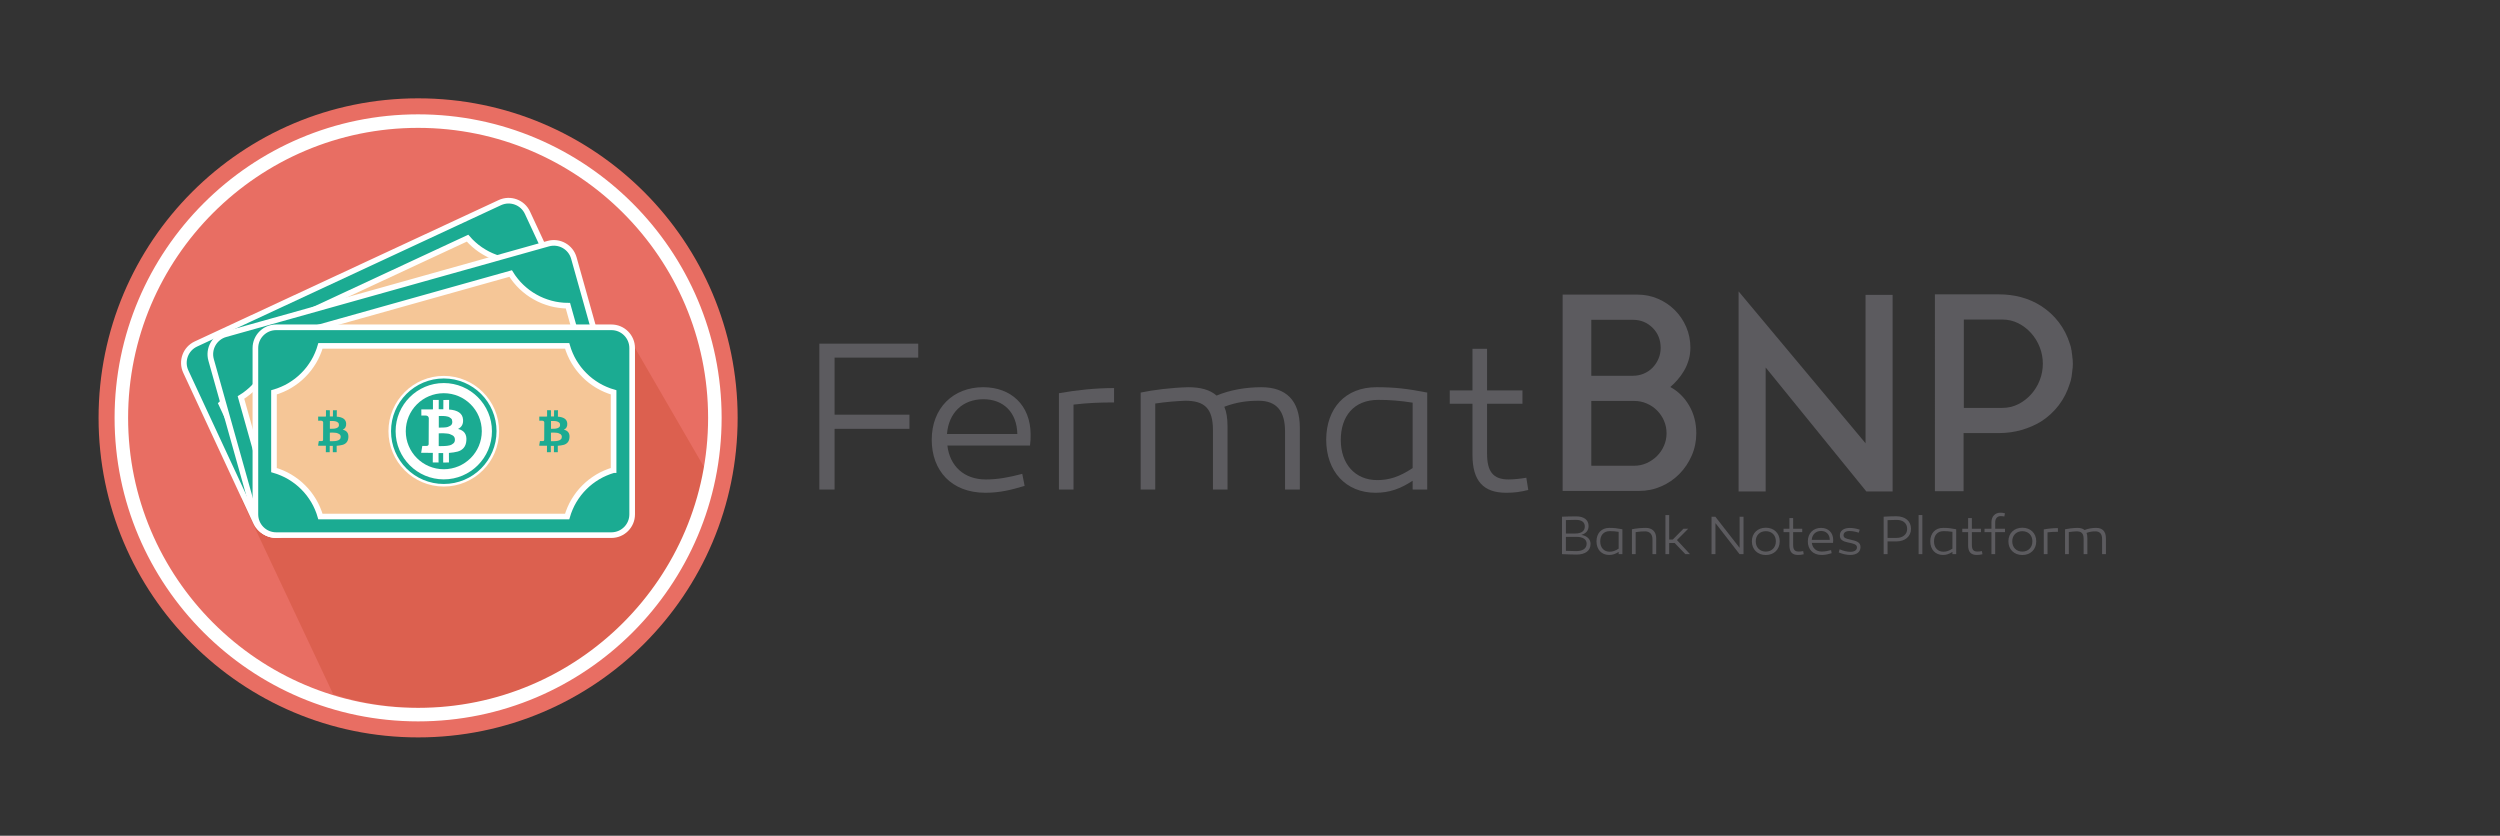 <?xml version="1.0" encoding="utf-8"?>
<!-- Generator: Adobe Illustrator 17.0.0, SVG Export Plug-In . SVG Version: 6.00 Build 0)  -->
<!DOCTYPE svg PUBLIC "-//W3C//DTD SVG 1.1//EN" "http://www.w3.org/Graphics/SVG/1.1/DTD/svg11.dtd">
<svg version="1.1" xmlns="http://www.w3.org/2000/svg" xmlns:xlink="http://www.w3.org/1999/xlink" x="0px" y="0px"
	 width="554.449px" height="185.348px" viewBox="0 0 554.449 185.348" enable-background="new 0 0 554.449 185.348"
	 xml:space="preserve">
<rect x="0" y="0" width="554.449" height="185.348" fill="#333333" stroke="none"/>
<g id="Capa_1">
</g>
<g id="fermat_BNK">
	<circle fill="#E86E63" cx="92.728" cy="92.674" r="70.866"/>
	<path fill="#DC604F" d="M123.41,80.614L95.658,95.042L53.44,110.527l20.461,43.448c6.14,1.953,12.674,3.014,19.453,3.014
		c31.475,0,57.723-22.733,63.233-52.638l-16.385-28.273L123.41,80.614z"/>
	<g>
		<g>
			<path fill="#F5C697" d="M54.081,75.891L54.081,75.891c0.045,0.286,0.079,0.571,0.108,0.857c0.009,0.091,0.016,0.182,0.023,0.273
				c0.045,0.551,0.061,1.1,0.045,1.647c-0.001,0.036,0,0.073-0.001,0.109c-0.01,0.284-0.031,0.567-0.057,0.85
				c-0.008,0.086-0.019,0.171-0.028,0.256c-0.057,0.516-0.141,1.026-0.251,1.532c-0.014,0.067-0.027,0.134-0.042,0.201
				c-0.063,0.271-0.133,0.539-0.211,0.806c-0.023,0.081-0.05,0.16-0.075,0.241c-0.149,0.482-0.322,0.955-0.518,1.42
				c-0.033,0.077-0.064,0.156-0.098,0.232c-0.113,0.254-0.231,0.505-0.358,0.753c-0.031,0.061-0.065,0.12-0.097,0.181
				c-0.242,0.457-0.507,0.901-0.795,1.333c-0.048,0.071-0.094,0.144-0.143,0.214c-0.162,0.233-0.328,0.462-0.504,0.687
				c-0.022,0.029-0.047,0.056-0.069,0.084c-0.34,0.429-0.707,0.839-1.096,1.231c-0.064,0.065-0.128,0.13-0.194,0.194
				c-0.206,0.2-0.416,0.397-0.635,0.586l0,0l7.273,15.636l0,0c0.286-0.045,0.571-0.079,0.857-0.108
				c0.091-0.009,0.182-0.016,0.273-0.023c0.552-0.045,1.102-0.061,1.65-0.045c0.035,0.001,0.071,0,0.106,0.001
				c0.285,0.011,0.567,0.031,0.85,0.057c0.086,0.008,0.171,0.019,0.256,0.028c0.516,0.058,1.026,0.141,1.532,0.251
				c0.067,0.014,0.134,0.027,0.201,0.042c0.271,0.063,0.539,0.133,0.806,0.211c0.081,0.023,0.16,0.05,0.24,0.075
				c0.482,0.149,0.956,0.322,1.421,0.519c0.077,0.033,0.155,0.063,0.232,0.097c0.254,0.113,0.504,0.231,0.752,0.358
				c0.062,0.031,0.122,0.066,0.183,0.098c0.456,0.241,0.899,0.506,1.33,0.793c0.072,0.048,0.144,0.095,0.216,0.144
				c0.233,0.161,0.462,0.328,0.686,0.503c0.029,0.022,0.056,0.047,0.084,0.069c0.429,0.34,0.839,0.706,1.231,1.095
				c0.065,0.065,0.131,0.128,0.195,0.194c0.2,0.206,0.396,0.416,0.586,0.634l0,0l49.611-23.075l0,0
				c-0.045-0.286-0.079-0.571-0.108-0.857c-0.009-0.091-0.016-0.182-0.023-0.273c-0.045-0.551-0.061-1.1-0.045-1.648
				c0.001-0.036,0-0.073,0.001-0.109c0.01-0.284,0.031-0.567,0.057-0.85c0.008-0.086,0.019-0.171,0.028-0.256
				c0.057-0.516,0.141-1.026,0.251-1.532c0.015-0.067,0.027-0.134,0.042-0.201c0.063-0.271,0.133-0.539,0.211-0.806
				c0.023-0.081,0.05-0.16,0.075-0.24c0.149-0.482,0.322-0.956,0.519-1.421c0.033-0.077,0.063-0.155,0.097-0.232
				c0.113-0.254,0.231-0.505,0.358-0.753c0.031-0.061,0.065-0.12,0.097-0.181c0.242-0.457,0.507-0.901,0.795-1.333
				c0.048-0.071,0.094-0.144,0.143-0.214c0.162-0.233,0.328-0.462,0.504-0.687c0.022-0.029,0.047-0.056,0.069-0.084
				c0.34-0.429,0.707-0.839,1.096-1.231c0.064-0.065,0.128-0.13,0.194-0.194c0.206-0.2,0.416-0.397,0.634-0.586l0,0l-7.273-15.636h0
				c-0.286,0.045-0.571,0.079-0.857,0.108c-0.091,0.009-0.183,0.016-0.274,0.023c-0.551,0.045-1.1,0.061-1.647,0.045
				c-0.036-0.001-0.073,0-0.109-0.001c-0.284-0.011-0.567-0.031-0.849-0.057c-0.086-0.008-0.172-0.019-0.258-0.029
				c-0.515-0.057-1.024-0.14-1.528-0.25c-0.068-0.015-0.136-0.027-0.203-0.043c-0.271-0.063-0.539-0.133-0.806-0.211
				c-0.081-0.024-0.16-0.05-0.24-0.075c-0.482-0.149-0.956-0.322-1.421-0.519c-0.077-0.033-0.155-0.063-0.232-0.097
				c-0.254-0.113-0.505-0.231-0.753-0.358c-0.061-0.031-0.12-0.065-0.181-0.097c-0.457-0.241-0.901-0.507-1.333-0.795
				c-0.071-0.048-0.143-0.094-0.214-0.143c-0.233-0.162-0.463-0.329-0.687-0.504c-0.028-0.022-0.054-0.045-0.082-0.067
				c-0.43-0.341-0.84-0.707-1.233-1.097c-0.065-0.064-0.13-0.128-0.194-0.194c-0.201-0.206-0.397-0.416-0.586-0.635l0,0
				L54.081,75.891z"/>
			<path fill="#1BAB92" stroke="#FFFFFF" stroke-width="1.25" stroke-miterlimit="10" d="M110.853,44.94l-7.385,3.435l-2.045,0.951
				L52.875,71.907l-3.044,1.416l-6.386,2.97c-2.308,1.074-3.309,3.815-2.235,6.123l1.163,2.501l3.223,6.93l6.778,14.572l3.223,6.93
				l1.163,2.501c1.074,2.308,3.815,3.309,6.123,2.235l6.386-2.971l3.045-1.416l48.547-22.581l2.045-0.951l7.385-3.435
				c2.308-1.073,3.309-3.815,2.235-6.123l-1.163-2.501l-3.223-6.93l-6.778-14.572l-3.223-6.93l-1.163-2.501
				C115.902,44.868,113.161,43.867,110.853,44.94z M124.651,73.448L124.651,73.448c-0.219,0.189-0.429,0.386-0.635,0.586
				c-0.066,0.064-0.129,0.129-0.194,0.194c-0.389,0.393-0.755,0.802-1.096,1.231c-0.022,0.028-0.047,0.056-0.069,0.084
				c-0.175,0.224-0.342,0.453-0.504,0.687c-0.049,0.071-0.095,0.143-0.143,0.214c-0.288,0.432-0.554,0.876-0.795,1.333
				c-0.032,0.061-0.066,0.12-0.097,0.181c-0.127,0.248-0.245,0.498-0.358,0.753c-0.034,0.077-0.065,0.155-0.098,0.232
				c-0.197,0.465-0.37,0.939-0.519,1.421c-0.025,0.08-0.051,0.16-0.075,0.24c-0.078,0.267-0.148,0.535-0.211,0.806
				c-0.015,0.067-0.027,0.134-0.042,0.201c-0.11,0.505-0.193,1.016-0.251,1.532c-0.01,0.085-0.02,0.171-0.028,0.256
				c-0.027,0.283-0.047,0.565-0.057,0.85c-0.001,0.036,0,0.073-0.002,0.109c-0.016,0.548,0,1.097,0.045,1.648
				c0.007,0.091,0.014,0.182,0.023,0.273c0.028,0.286,0.062,0.571,0.108,0.857v0L70.044,110.21l0,0
				c-0.189-0.219-0.386-0.428-0.586-0.634c-0.064-0.066-0.13-0.13-0.195-0.194c-0.392-0.389-0.802-0.755-1.231-1.095
				c-0.028-0.023-0.056-0.047-0.084-0.069c-0.224-0.175-0.453-0.342-0.686-0.503c-0.071-0.049-0.144-0.096-0.216-0.144
				c-0.431-0.288-0.874-0.552-1.33-0.793c-0.061-0.032-0.121-0.067-0.183-0.098c-0.248-0.126-0.498-0.245-0.752-0.358
				c-0.077-0.034-0.155-0.065-0.232-0.097c-0.465-0.197-0.939-0.37-1.421-0.519c-0.08-0.025-0.16-0.052-0.24-0.075
				c-0.267-0.078-0.535-0.148-0.806-0.211c-0.067-0.016-0.134-0.028-0.201-0.042c-0.505-0.11-1.016-0.193-1.532-0.251
				c-0.085-0.01-0.171-0.02-0.256-0.028c-0.283-0.027-0.565-0.047-0.85-0.057c-0.035-0.001-0.071,0-0.106-0.001
				c-0.548-0.016-1.098,0-1.65,0.045c-0.091,0.007-0.182,0.014-0.273,0.023c-0.286,0.029-0.571,0.062-0.857,0.108l-7.273-15.636
				c0.219-0.189,0.429-0.386,0.635-0.586c0.066-0.064,0.129-0.129,0.194-0.194c0.389-0.393,0.755-0.802,1.096-1.231
				c0.022-0.028,0.047-0.056,0.069-0.084c0.175-0.224,0.342-0.453,0.504-0.687c0.049-0.071,0.096-0.143,0.143-0.214
				c0.288-0.432,0.554-0.876,0.795-1.333c0.032-0.06,0.066-0.12,0.097-0.181c0.126-0.248,0.245-0.498,0.358-0.753
				c0.034-0.077,0.065-0.155,0.098-0.232c0.197-0.464,0.369-0.938,0.518-1.42c0.025-0.08,0.052-0.16,0.075-0.241
				c0.078-0.267,0.148-0.535,0.211-0.806c0.015-0.067,0.028-0.134,0.042-0.201c0.11-0.505,0.193-1.016,0.251-1.532
				c0.01-0.085,0.02-0.17,0.028-0.256c0.027-0.283,0.047-0.565,0.057-0.85c0.001-0.036,0-0.073,0.001-0.109
				c0.016-0.547,0-1.097-0.044-1.647c-0.007-0.091-0.014-0.182-0.023-0.273c-0.028-0.286-0.062-0.571-0.108-0.857l49.611-23.075
				c0.189,0.219,0.386,0.429,0.586,0.635c0.064,0.066,0.129,0.129,0.194,0.194c0.393,0.39,0.803,0.756,1.233,1.097
				c0.028,0.022,0.054,0.045,0.082,0.067c0.224,0.175,0.454,0.342,0.687,0.504c0.071,0.049,0.143,0.096,0.214,0.143
				c0.432,0.288,0.876,0.553,1.333,0.795c0.061,0.032,0.12,0.066,0.181,0.097c0.248,0.127,0.498,0.245,0.753,0.358
				c0.077,0.034,0.155,0.065,0.232,0.097c0.465,0.197,0.939,0.37,1.421,0.519c0.08,0.025,0.16,0.051,0.24,0.075
				c0.267,0.078,0.535,0.148,0.806,0.211c0.067,0.016,0.136,0.028,0.203,0.043c0.504,0.11,1.014,0.193,1.528,0.25
				c0.086,0.01,0.172,0.021,0.258,0.029c0.282,0.027,0.565,0.047,0.849,0.057c0.036,0.001,0.073,0,0.109,0.001
				c0.547,0.016,1.096,0,1.647-0.045c0.091-0.007,0.183-0.014,0.274-0.023c0.286-0.028,0.571-0.062,0.857-0.108h0L124.651,73.448z"
				/>
			<g>
				<g>
					<path fill="#FFFFFF" d="M81.832,70.685c-5.97,2.777-8.568,9.893-5.791,15.864c2.777,5.97,9.894,8.568,15.864,5.791
						s8.568-9.893,5.791-15.864C94.918,70.506,87.802,67.908,81.832,70.685z"/>
					<path fill="#FFFFFF" d="M81.97,70.983c5.815-2.705,12.722-0.183,15.427,5.632c2.705,5.815,0.183,12.722-5.632,15.427
						c-5.815,2.705-12.722,0.183-15.427-5.632C73.633,80.595,76.155,73.688,81.97,70.983 M81.693,70.387
						c-6.135,2.853-8.804,10.166-5.951,16.3c2.853,6.135,10.166,8.804,16.3,5.951c6.135-2.853,8.804-10.166,5.951-16.3
						C95.14,70.203,87.828,67.534,81.693,70.387L81.693,70.387z"/>
					<g>
						<path fill="#1BAB92" d="M82.363,71.827c5.341-2.484,11.707-0.16,14.191,5.181c2.484,5.341,0.16,11.707-5.181,14.191
							c-5.341,2.484-11.707,0.16-14.191-5.181C74.698,80.677,77.022,74.311,82.363,71.827 M81.934,70.905
							c-5.859,2.725-8.399,9.684-5.674,15.542c2.725,5.859,9.684,8.399,15.542,5.674c5.859-2.725,8.399-9.684,5.674-15.542
							C94.751,70.72,87.792,68.18,81.934,70.905L81.934,70.905z"/>
						<circle fill="#1BAB92" cx="86.868" cy="81.513" r="8.431"/>
						<path fill="#FFFFFF" d="M89.522,79.722c0.583-0.719,0.618-1.52,0.103-2.403c-0.659-1.135-1.9-1.357-3.725-0.667l-0.882-1.932
							l-1.155,0.549l0.857,1.865c-0.113,0.052-0.274,0.128-0.484,0.229c-0.21,0.1-0.359,0.167-0.449,0.2l-0.857-1.865l-1.169,0.532
							l0.886,1.9c-0.195,0.118-0.439,0.236-0.731,0.354l-1.61,0.74l0.588,1.24l0.816-0.393c0.396-0.182,0.7-0.116,0.912,0.197
							l0.999,2.186c0.017-0.014,0.048-0.025,0.087-0.036c0.016-0.009,0.032-0.015,0.047-0.013c-0.019,0.004-0.032,0.009-0.047,0.013
							c-0.007,0.004-0.013,0.006-0.02,0.012c-0.023,0.019-0.046,0.027-0.067,0.025l1.403,3.051c0.111,0.259,0.025,0.453-0.257,0.583
							l-0.848,0.39l0.415,1.494l1.526-0.701c0.092-0.054,0.233-0.119,0.424-0.195c0.191-0.076,0.326-0.136,0.406-0.181l0.882,1.932
							l1.169-0.532l-0.886-1.9c0.09-0.033,0.239-0.1,0.448-0.2c0.21-0.1,0.371-0.177,0.484-0.229l0.886,1.9l1.155-0.549l-0.9-1.918
							c0.64-0.359,1.179-0.718,1.615-1.078c0.437-0.36,0.728-0.792,0.875-1.296c0.147-0.504,0.109-1.064-0.113-1.678
							C91.832,79.987,90.905,79.445,89.522,79.722z M84.444,78.922c0.045-0.017,0.132-0.058,0.263-0.124
							c0.131-0.066,0.244-0.123,0.341-0.172c0.096-0.048,0.226-0.104,0.388-0.167c0.162-0.063,0.305-0.114,0.427-0.154
							c0.123-0.04,0.269-0.075,0.438-0.105c0.17-0.03,0.31-0.036,0.421-0.018c0.111,0.018,0.242,0.043,0.394,0.076
							c0.152,0.033,0.265,0.102,0.34,0.206s0.158,0.227,0.25,0.365c0.087,0.181,0.127,0.357,0.119,0.528
							c-0.008,0.171-0.066,0.328-0.173,0.472c-0.107,0.144-0.218,0.276-0.333,0.398c-0.115,0.122-0.276,0.241-0.482,0.358
							c-0.206,0.117-0.366,0.207-0.48,0.269c-0.114,0.063-0.275,0.139-0.484,0.229c-0.208,0.09-0.324,0.144-0.348,0.163
							L84.444,78.922z M90.021,82.658c0.005,0.151-0.027,0.292-0.095,0.424c-0.068,0.132-0.144,0.26-0.228,0.385
							c-0.083,0.125-0.207,0.248-0.371,0.37c-0.164,0.121-0.309,0.224-0.436,0.306c-0.127,0.083-0.287,0.172-0.48,0.269
							c-0.193,0.097-0.341,0.172-0.443,0.225c-0.102,0.053-0.238,0.119-0.408,0.197c-0.17,0.078-0.277,0.125-0.321,0.142
							l-1.183-2.56c0.012-0.009,0.145-0.078,0.401-0.205c0.255-0.128,0.453-0.219,0.593-0.273c0.14-0.054,0.347-0.133,0.622-0.237
							c0.274-0.104,0.503-0.162,0.687-0.174c0.184-0.012,0.385-0.014,0.604-0.006c0.219,0.008,0.408,0.069,0.567,0.183
							c0.159,0.114,0.286,0.278,0.381,0.492C89.979,82.353,90.016,82.507,90.021,82.658z"/>
					</g>
				</g>
				<g>
					<path fill="#1BAB92" d="M110.882,69.97c0.391-0.482,0.414-1.02,0.069-1.612c-0.442-0.761-1.275-0.91-2.499-0.448l-0.592-1.296
						l-0.775,0.368l0.575,1.251c-0.076,0.035-0.184,0.086-0.325,0.153s-0.241,0.112-0.301,0.134l-0.575-1.251l-0.784,0.356
						l0.594,1.275c-0.131,0.079-0.295,0.158-0.491,0.238l-1.08,0.497l0.395,0.832l0.547-0.264c0.265-0.122,0.469-0.078,0.612,0.132
						l0.67,1.466c0.011-0.009,0.033-0.017,0.058-0.024c0.011-0.006,0.022-0.01,0.032-0.009c-0.013,0.003-0.021,0.006-0.032,0.009
						c-0.004,0.002-0.009,0.004-0.013,0.008c-0.016,0.013-0.031,0.018-0.045,0.017l0.941,2.047c0.075,0.174,0.017,0.304-0.173,0.391
						l-0.569,0.261l0.279,1.002l1.023-0.471c0.062-0.036,0.156-0.08,0.284-0.131c0.128-0.051,0.219-0.091,0.272-0.121l0.592,1.296
						l0.784-0.357l-0.594-1.275c0.06-0.022,0.16-0.067,0.301-0.134c0.141-0.067,0.249-0.118,0.325-0.153l0.594,1.275l0.775-0.368
						l-0.604-1.286c0.43-0.241,0.791-0.482,1.084-0.723c0.293-0.241,0.488-0.531,0.587-0.869c0.098-0.338,0.073-0.714-0.076-1.126
						C112.432,70.147,111.809,69.784,110.882,69.97z M107.475,69.434c0.03-0.011,0.089-0.039,0.176-0.083
						c0.088-0.044,0.164-0.083,0.229-0.115c0.065-0.033,0.152-0.07,0.261-0.112s0.205-0.076,0.287-0.104
						c0.082-0.027,0.18-0.05,0.294-0.07c0.114-0.02,0.208-0.024,0.282-0.012c0.074,0.012,0.163,0.029,0.264,0.051
						c0.102,0.022,0.178,0.068,0.228,0.138c0.05,0.07,0.106,0.152,0.167,0.245c0.059,0.122,0.085,0.24,0.08,0.354
						c-0.005,0.115-0.044,0.22-0.116,0.317c-0.072,0.096-0.146,0.185-0.224,0.267c-0.077,0.081-0.185,0.161-0.323,0.24
						c-0.138,0.078-0.245,0.139-0.322,0.181c-0.077,0.042-0.185,0.093-0.325,0.153c-0.14,0.06-0.218,0.097-0.233,0.109
						L107.475,69.434z M111.216,71.939c0.003,0.101-0.018,0.196-0.064,0.285c-0.046,0.089-0.097,0.175-0.153,0.259
						c-0.056,0.084-0.139,0.167-0.249,0.248c-0.11,0.082-0.207,0.15-0.293,0.205c-0.085,0.055-0.193,0.116-0.322,0.181
						c-0.13,0.065-0.229,0.115-0.297,0.151c-0.069,0.036-0.16,0.08-0.274,0.132c-0.114,0.052-0.186,0.084-0.216,0.095l-0.794-1.718
						c0.008-0.006,0.098-0.052,0.269-0.138c0.171-0.086,0.304-0.147,0.398-0.183c0.094-0.036,0.233-0.09,0.417-0.159
						c0.184-0.07,0.338-0.109,0.461-0.117c0.123-0.008,0.258-0.009,0.405-0.004c0.147,0.005,0.274,0.046,0.381,0.123
						c0.107,0.077,0.192,0.187,0.255,0.33C111.188,71.735,111.213,71.838,111.216,71.939z"/>
					<path fill="#1BAB92" d="M66.416,90.653c0.391-0.483,0.414-1.02,0.069-1.612c-0.442-0.761-1.275-0.91-2.499-0.447l-0.592-1.296
						l-0.775,0.368l0.575,1.251c-0.076,0.035-0.184,0.086-0.324,0.153c-0.141,0.067-0.241,0.112-0.301,0.134l-0.575-1.251
						l-0.784,0.356l0.594,1.275c-0.131,0.079-0.294,0.158-0.49,0.238l-1.08,0.497l0.394,0.832l0.547-0.264
						c0.265-0.122,0.469-0.078,0.612,0.132l0.67,1.467c0.011-0.009,0.033-0.017,0.058-0.024c0.011-0.006,0.022-0.01,0.032-0.009
						c-0.013,0.003-0.021,0.006-0.032,0.009c-0.004,0.002-0.009,0.004-0.013,0.008c-0.016,0.013-0.031,0.018-0.045,0.017
						l0.941,2.047c0.074,0.174,0.017,0.304-0.173,0.391l-0.569,0.261l0.278,1.002l1.023-0.471c0.062-0.036,0.156-0.08,0.284-0.131
						c0.128-0.051,0.219-0.091,0.272-0.121l0.592,1.296l0.784-0.356l-0.594-1.275c0.06-0.022,0.16-0.067,0.301-0.134
						c0.141-0.067,0.249-0.118,0.325-0.153l0.594,1.275l0.775-0.368l-0.604-1.286c0.43-0.241,0.791-0.482,1.084-0.723
						c0.293-0.241,0.489-0.531,0.587-0.869c0.098-0.338,0.073-0.714-0.076-1.126C67.965,90.83,67.343,90.467,66.416,90.653z
						 M63.008,90.116c0.03-0.011,0.089-0.039,0.177-0.083c0.088-0.044,0.164-0.083,0.229-0.115c0.065-0.032,0.152-0.07,0.261-0.112
						s0.205-0.076,0.287-0.104c0.082-0.027,0.18-0.05,0.294-0.07c0.114-0.02,0.208-0.024,0.282-0.012
						c0.074,0.012,0.162,0.029,0.264,0.051c0.102,0.022,0.178,0.068,0.228,0.138c0.05,0.07,0.106,0.152,0.167,0.245
						c0.059,0.122,0.085,0.24,0.08,0.354s-0.044,0.22-0.116,0.317c-0.072,0.097-0.146,0.186-0.224,0.267
						c-0.077,0.081-0.185,0.161-0.323,0.24s-0.246,0.138-0.322,0.18s-0.185,0.093-0.325,0.153c-0.14,0.06-0.218,0.097-0.233,0.109
						L63.008,90.116z M66.75,92.622c0.003,0.101-0.018,0.196-0.064,0.285c-0.046,0.089-0.097,0.175-0.153,0.258
						c-0.056,0.084-0.139,0.167-0.249,0.248c-0.11,0.081-0.207,0.15-0.293,0.205c-0.085,0.055-0.193,0.116-0.322,0.181
						c-0.129,0.065-0.229,0.115-0.297,0.151c-0.069,0.036-0.16,0.08-0.274,0.132s-0.186,0.084-0.216,0.095l-0.794-1.718
						c0.008-0.006,0.097-0.052,0.269-0.138c0.171-0.086,0.304-0.146,0.398-0.183c0.094-0.036,0.233-0.089,0.417-0.159
						c0.184-0.07,0.338-0.109,0.461-0.117c0.123-0.008,0.258-0.009,0.405-0.004c0.147,0.005,0.274,0.046,0.381,0.123
						c0.107,0.076,0.192,0.187,0.255,0.33C66.722,92.418,66.747,92.521,66.75,92.622z"/>
				</g>
			</g>
		</g>
		<g>
			<path fill="#F5C697" d="M60.574,75.448L60.574,75.448c-0.001,0.289-0.014,0.576-0.032,0.863
				c-0.006,0.091-0.014,0.182-0.021,0.273c-0.045,0.551-0.117,1.095-0.221,1.633c-0.007,0.036-0.012,0.072-0.019,0.107
				c-0.056,0.279-0.121,0.555-0.193,0.829c-0.022,0.083-0.046,0.165-0.069,0.248c-0.14,0.5-0.304,0.99-0.494,1.471
				c-0.025,0.064-0.048,0.128-0.074,0.191c-0.106,0.257-0.219,0.511-0.338,0.762c-0.036,0.076-0.075,0.15-0.113,0.226
				c-0.225,0.452-0.471,0.891-0.74,1.318c-0.045,0.071-0.088,0.143-0.134,0.214c-0.152,0.233-0.309,0.461-0.474,0.685
				c-0.041,0.055-0.084,0.108-0.125,0.163c-0.312,0.412-0.645,0.808-0.999,1.188c-0.059,0.063-0.116,0.127-0.176,0.188
				c-0.197,0.204-0.398,0.403-0.608,0.597c-0.027,0.025-0.055,0.048-0.082,0.072c-0.405,0.369-0.832,0.714-1.279,1.039
				c-0.074,0.054-0.147,0.108-0.222,0.16C53.925,87.84,53.686,88,53.44,88.152l0,0l4.661,16.602l0,0
				c0.289,0.001,0.576,0.014,0.863,0.032c0.091,0.006,0.182,0.014,0.273,0.021c0.552,0.045,1.097,0.117,1.636,0.221
				c0.035,0.007,0.07,0.012,0.104,0.019c0.279,0.056,0.555,0.122,0.83,0.193c0.083,0.022,0.165,0.046,0.248,0.069
				c0.5,0.14,0.99,0.304,1.471,0.494c0.064,0.025,0.128,0.048,0.191,0.074c0.258,0.106,0.511,0.219,0.762,0.338
				c0.076,0.036,0.15,0.075,0.225,0.113c0.452,0.225,0.892,0.472,1.319,0.741c0.071,0.045,0.143,0.088,0.213,0.134
				c0.233,0.152,0.461,0.309,0.685,0.474c0.056,0.041,0.11,0.085,0.165,0.127c0.412,0.311,0.806,0.644,1.185,0.997
				c0.063,0.059,0.127,0.117,0.189,0.177c0.204,0.197,0.403,0.398,0.596,0.607c0.025,0.027,0.048,0.055,0.072,0.082
				c0.369,0.405,0.714,0.832,1.039,1.279c0.054,0.074,0.108,0.148,0.161,0.223c0.165,0.236,0.325,0.474,0.476,0.72l0,0l52.678-14.79
				v0c0.001-0.289,0.014-0.576,0.032-0.863c0.006-0.091,0.014-0.182,0.021-0.273c0.044-0.551,0.117-1.095,0.221-1.633
				c0.007-0.036,0.012-0.072,0.019-0.107c0.056-0.279,0.121-0.555,0.193-0.829c0.022-0.083,0.046-0.165,0.069-0.248
				c0.14-0.5,0.304-0.99,0.494-1.471c0.025-0.064,0.048-0.128,0.074-0.191c0.106-0.257,0.218-0.511,0.338-0.762
				c0.036-0.076,0.075-0.15,0.113-0.225c0.225-0.452,0.472-0.891,0.741-1.319c0.045-0.071,0.088-0.143,0.133-0.213
				c0.152-0.233,0.31-0.461,0.474-0.685c0.04-0.055,0.084-0.108,0.125-0.163c0.312-0.413,0.645-0.808,0.999-1.188
				c0.059-0.063,0.116-0.126,0.176-0.188c0.197-0.204,0.398-0.403,0.607-0.597c0.027-0.025,0.055-0.048,0.082-0.072
				c0.405-0.369,0.832-0.714,1.279-1.039c0.074-0.054,0.147-0.108,0.222-0.16c0.236-0.165,0.474-0.325,0.72-0.476l0,0l-4.661-16.602
				l0,0c-0.289-0.001-0.576-0.014-0.863-0.032c-0.092-0.006-0.183-0.014-0.274-0.021c-0.551-0.045-1.095-0.117-1.632-0.221
				c-0.036-0.007-0.072-0.012-0.107-0.019c-0.279-0.056-0.554-0.121-0.829-0.193c-0.084-0.022-0.167-0.047-0.25-0.07
				c-0.499-0.139-0.988-0.303-1.468-0.493c-0.065-0.025-0.13-0.049-0.194-0.075c-0.257-0.106-0.51-0.218-0.761-0.338
				c-0.076-0.036-0.15-0.075-0.225-0.113c-0.452-0.225-0.891-0.472-1.319-0.741c-0.071-0.045-0.143-0.088-0.213-0.133
				c-0.233-0.152-0.461-0.31-0.685-0.474c-0.055-0.04-0.108-0.084-0.163-0.125c-0.413-0.312-0.808-0.645-1.188-0.999
				c-0.063-0.059-0.126-0.116-0.188-0.176c-0.204-0.197-0.404-0.399-0.597-0.608c-0.024-0.026-0.046-0.054-0.07-0.08
				c-0.369-0.405-0.715-0.833-1.041-1.281c-0.054-0.074-0.108-0.147-0.16-0.222c-0.165-0.236-0.325-0.474-0.476-0.721l0,0
				L60.574,75.448z"/>
			<path fill="#1BAB92" stroke="#FFFFFF" stroke-width="1.25" stroke-miterlimit="10" d="M121.587,54.037l-7.842,2.202l-2.172,0.61
				L60.025,71.322l-3.233,0.908l-6.781,1.904c-2.451,0.688-3.88,3.232-3.191,5.683l0.746,2.656l2.066,7.358l4.344,15.473
				l2.066,7.358l0.746,2.656c0.688,2.451,3.232,3.88,5.683,3.191l6.781-1.904l3.233-0.908l51.548-14.473l2.172-0.61l7.842-2.202
				c2.451-0.688,3.88-3.232,3.191-5.683l-0.746-2.656l-2.066-7.358l-4.344-15.473l-2.066-7.358l-0.746-2.656
				C126.582,54.778,124.038,53.349,121.587,54.037z M130.617,84.394L130.617,84.394c-0.247,0.152-0.485,0.312-0.721,0.476
				c-0.075,0.052-0.148,0.107-0.222,0.16c-0.447,0.325-0.874,0.67-1.279,1.039c-0.027,0.024-0.055,0.047-0.082,0.072
				c-0.209,0.193-0.41,0.392-0.607,0.596c-0.06,0.062-0.117,0.126-0.176,0.188c-0.354,0.38-0.687,0.775-0.999,1.188
				c-0.041,0.055-0.084,0.108-0.125,0.163c-0.165,0.224-0.322,0.452-0.474,0.685c-0.046,0.07-0.089,0.142-0.133,0.213
				c-0.269,0.427-0.516,0.867-0.741,1.319c-0.037,0.075-0.076,0.149-0.113,0.225c-0.12,0.251-0.232,0.504-0.338,0.762
				c-0.026,0.063-0.049,0.128-0.074,0.191c-0.19,0.481-0.354,0.971-0.494,1.471c-0.023,0.083-0.048,0.165-0.069,0.248
				c-0.072,0.275-0.137,0.55-0.193,0.829c-0.007,0.035-0.012,0.072-0.019,0.107c-0.104,0.538-0.177,1.082-0.221,1.633
				c-0.007,0.091-0.016,0.182-0.021,0.273c-0.018,0.287-0.03,0.574-0.032,0.863v0l-52.678,14.79l0,0
				c-0.151-0.246-0.312-0.485-0.476-0.72c-0.053-0.075-0.107-0.149-0.161-0.223c-0.325-0.447-0.67-0.874-1.038-1.279
				c-0.024-0.027-0.047-0.055-0.072-0.082c-0.193-0.209-0.392-0.41-0.596-0.607c-0.062-0.06-0.126-0.118-0.189-0.177
				c-0.379-0.353-0.774-0.686-1.185-0.997c-0.055-0.042-0.109-0.085-0.165-0.126c-0.224-0.165-0.452-0.322-0.685-0.474
				c-0.07-0.046-0.142-0.089-0.213-0.134c-0.427-0.269-0.867-0.516-1.319-0.741c-0.075-0.037-0.149-0.076-0.225-0.113
				c-0.251-0.12-0.504-0.232-0.762-0.338c-0.063-0.026-0.128-0.049-0.191-0.074c-0.481-0.19-0.971-0.354-1.471-0.494
				c-0.083-0.023-0.165-0.048-0.248-0.069c-0.275-0.072-0.55-0.137-0.83-0.193c-0.035-0.007-0.07-0.012-0.104-0.019
				c-0.539-0.104-1.084-0.177-1.636-0.222c-0.091-0.007-0.182-0.015-0.273-0.021c-0.287-0.018-0.574-0.03-0.863-0.032L53.44,88.152
				c0.247-0.152,0.485-0.312,0.721-0.476c0.075-0.052,0.148-0.106,0.222-0.16c0.447-0.325,0.875-0.67,1.279-1.039
				c0.027-0.024,0.055-0.047,0.082-0.072c0.209-0.193,0.41-0.392,0.607-0.596c0.06-0.062,0.117-0.126,0.176-0.188
				c0.354-0.38,0.687-0.775,0.999-1.188c0.041-0.055,0.084-0.108,0.125-0.163c0.165-0.224,0.322-0.452,0.474-0.685
				c0.046-0.07,0.089-0.143,0.134-0.214c0.269-0.427,0.516-0.867,0.74-1.318c0.037-0.075,0.077-0.149,0.113-0.226
				c0.12-0.251,0.233-0.504,0.338-0.762c0.026-0.063,0.049-0.128,0.074-0.191c0.19-0.481,0.354-0.971,0.494-1.471
				c0.023-0.083,0.048-0.165,0.069-0.248c0.072-0.274,0.137-0.55,0.193-0.829c0.007-0.036,0.012-0.072,0.019-0.107
				c0.104-0.538,0.177-1.082,0.221-1.633c0.007-0.091,0.015-0.182,0.021-0.273c0.018-0.287,0.03-0.574,0.032-0.863l52.678-14.79
				c0.152,0.247,0.312,0.485,0.476,0.721c0.052,0.075,0.107,0.148,0.16,0.222c0.325,0.448,0.671,0.876,1.04,1.281
				c0.024,0.026,0.046,0.054,0.07,0.08c0.193,0.209,0.393,0.411,0.597,0.608c0.062,0.06,0.125,0.117,0.188,0.176
				c0.38,0.354,0.775,0.687,1.188,0.999c0.055,0.041,0.108,0.085,0.163,0.125c0.224,0.165,0.452,0.322,0.685,0.474
				c0.07,0.046,0.142,0.089,0.213,0.134c0.427,0.269,0.867,0.516,1.319,0.741c0.075,0.037,0.149,0.076,0.225,0.113
				c0.251,0.119,0.504,0.232,0.761,0.338c0.064,0.026,0.129,0.049,0.194,0.075c0.48,0.189,0.969,0.353,1.468,0.493
				c0.083,0.023,0.166,0.048,0.25,0.07c0.274,0.072,0.55,0.137,0.829,0.193c0.036,0.007,0.072,0.012,0.107,0.019
				c0.537,0.104,1.082,0.177,1.632,0.221c0.091,0.007,0.183,0.015,0.274,0.021c0.287,0.018,0.574,0.03,0.863,0.032h0L130.617,84.394
				z"/>
			<g>
				<g>
					<path fill="#FFFFFF" d="M88.8,74.776c-6.339,1.78-10.049,8.386-8.269,14.725c1.78,6.339,8.386,10.049,14.725,8.269
						c6.34-1.78,10.049-8.386,8.269-14.725C101.745,76.706,95.14,72.996,88.8,74.776z"/>
					<path fill="#FFFFFF" d="M88.889,75.093c6.175-1.734,12.586,1.867,14.319,8.041c1.734,6.175-1.867,12.586-8.041,14.32
						c-6.175,1.734-12.586-1.867-14.32-8.041C79.114,83.237,82.715,76.826,88.889,75.093 M88.712,74.46
						c-6.514,1.829-10.325,8.616-8.497,15.13c1.829,6.514,8.616,10.326,15.13,8.497c6.514-1.829,10.325-8.616,8.497-15.13
						C102.013,76.442,95.226,72.631,88.712,74.46L88.712,74.46z"/>
					<g>
						<path fill="#1BAB92" d="M89.141,75.989c5.671-1.592,11.58,1.726,13.172,7.397c1.592,5.671-1.726,11.58-7.397,13.172
							c-5.671,1.592-11.58-1.726-13.172-7.397C80.151,83.49,83.47,77.581,89.141,75.989 M88.866,75.009
							c-6.221,1.747-9.848,8.206-8.101,14.426c1.747,6.221,8.206,9.848,14.426,8.102c6.221-1.747,9.848-8.206,8.102-14.426
							C101.546,76.89,95.087,73.262,88.866,75.009L88.866,75.009z"/>
						<circle fill="#1BAB92" cx="92.028" cy="86.273" r="8.431"/>
						<path fill="#FFFFFF" d="M94.937,84.933c0.691-0.616,0.854-1.401,0.488-2.355c-0.467-1.226-1.657-1.645-3.569-1.258
							l-0.56-2.049l-1.228,0.356l0.546,1.978c-0.12,0.033-0.291,0.082-0.514,0.148c-0.223,0.065-0.381,0.107-0.475,0.125
							L89.079,79.9l-1.239,0.336l0.568,2.018c-0.212,0.085-0.471,0.162-0.779,0.232l-1.708,0.472l0.381,1.318l0.868-0.257
							c0.42-0.116,0.709-0.002,0.868,0.341l0.634,2.318c0.019-0.011,0.052-0.017,0.092-0.022c0.018-0.006,0.034-0.009,0.049-0.005
							c-0.019,0.001-0.033,0.004-0.049,0.005c-0.007,0.002-0.014,0.004-0.021,0.008c-0.026,0.015-0.05,0.019-0.07,0.014l0.894,3.237
							c0.068,0.273-0.048,0.452-0.348,0.534l-0.899,0.248l0.169,1.542l1.619-0.447c0.099-0.039,0.249-0.08,0.45-0.124
							c0.2-0.044,0.344-0.082,0.43-0.113l0.56,2.049l1.239-0.336l-0.568-2.018c0.094-0.018,0.252-0.06,0.475-0.125
							c0.223-0.065,0.394-0.115,0.514-0.148l0.568,2.018l1.228-0.356l-0.58-2.037c0.69-0.251,1.279-0.519,1.768-0.804
							c0.489-0.285,0.846-0.664,1.072-1.138c0.226-0.474,0.279-1.032,0.158-1.675C97.174,85.565,96.346,84.881,94.937,84.933z
							 M90.053,83.326c0.047-0.009,0.14-0.036,0.28-0.08c0.14-0.044,0.261-0.082,0.364-0.115c0.103-0.032,0.24-0.066,0.41-0.102
							c0.17-0.036,0.319-0.063,0.447-0.083c0.127-0.02,0.277-0.031,0.449-0.033c0.172-0.002,0.311,0.015,0.418,0.05
							c0.106,0.035,0.232,0.081,0.377,0.138c0.145,0.057,0.245,0.143,0.302,0.258c0.056,0.115,0.119,0.249,0.188,0.401
							c0.057,0.193,0.068,0.373,0.032,0.54c-0.035,0.167-0.118,0.313-0.246,0.438c-0.129,0.125-0.26,0.238-0.393,0.339
							c-0.133,0.101-0.311,0.193-0.533,0.275c-0.222,0.082-0.395,0.145-0.517,0.188c-0.123,0.043-0.294,0.093-0.514,0.148
							c-0.22,0.055-0.343,0.09-0.369,0.105L90.053,83.326z M94.956,87.91c-0.02,0.149-0.073,0.284-0.162,0.403
							c-0.089,0.119-0.184,0.234-0.287,0.344c-0.102,0.11-0.244,0.212-0.425,0.305c-0.181,0.094-0.341,0.171-0.48,0.232
							c-0.139,0.061-0.311,0.124-0.517,0.188c-0.206,0.065-0.364,0.115-0.474,0.151c-0.11,0.036-0.254,0.079-0.434,0.128
							c-0.18,0.05-0.293,0.079-0.34,0.088l-0.756-2.717c0.013-0.007,0.156-0.053,0.429-0.138c0.273-0.085,0.482-0.143,0.629-0.174
							c0.147-0.031,0.364-0.076,0.652-0.134c0.287-0.059,0.523-0.079,0.706-0.061c0.183,0.018,0.382,0.048,0.597,0.091
							c0.215,0.043,0.392,0.134,0.531,0.272c0.139,0.138,0.237,0.321,0.296,0.547C94.964,87.602,94.975,87.761,94.956,87.91z"/>
					</g>
				</g>
				<g>
					<path fill="#1BAB92" d="M117.587,78.745c0.464-0.413,0.573-0.94,0.328-1.58c-0.314-0.822-1.112-1.104-2.395-0.844l-0.375-1.374
						l-0.824,0.239l0.366,1.327c-0.08,0.022-0.195,0.055-0.345,0.099c-0.15,0.044-0.256,0.072-0.319,0.084l-0.366-1.327
						l-0.831,0.226l0.381,1.354c-0.142,0.057-0.316,0.109-0.522,0.156l-1.146,0.316l0.256,0.884l0.583-0.172
						c0.281-0.078,0.476-0.001,0.582,0.229l0.425,1.555c0.013-0.007,0.035-0.012,0.061-0.015c0.012-0.004,0.023-0.006,0.033-0.004
						c-0.013,0.001-0.022,0.002-0.033,0.004c-0.005,0.002-0.009,0.003-0.014,0.006c-0.018,0.01-0.033,0.013-0.047,0.009l0.599,2.172
						c0.046,0.184-0.032,0.303-0.233,0.358l-0.603,0.167l0.114,1.034l1.086-0.3c0.067-0.026,0.167-0.054,0.302-0.083
						c0.134-0.03,0.231-0.055,0.288-0.076l0.376,1.374l0.831-0.226l-0.381-1.354c0.063-0.012,0.169-0.04,0.319-0.084
						c0.15-0.044,0.265-0.077,0.345-0.099l0.381,1.354l0.824-0.239l-0.389-1.367c0.463-0.168,0.858-0.348,1.186-0.539
						c0.328-0.191,0.568-0.446,0.719-0.764c0.152-0.318,0.187-0.693,0.106-1.124C119.088,79.17,118.533,78.711,117.587,78.745z
						 M114.311,77.668c0.031-0.006,0.094-0.024,0.188-0.054c0.094-0.03,0.175-0.055,0.244-0.077s0.161-0.044,0.275-0.068
						c0.114-0.024,0.214-0.043,0.3-0.056c0.085-0.013,0.186-0.021,0.301-0.022c0.116-0.001,0.209,0.01,0.28,0.033
						c0.072,0.024,0.156,0.054,0.253,0.092c0.097,0.038,0.165,0.096,0.202,0.173c0.038,0.077,0.08,0.167,0.126,0.269
						c0.038,0.13,0.046,0.25,0.022,0.362c-0.024,0.112-0.079,0.21-0.165,0.294c-0.086,0.084-0.174,0.16-0.264,0.227
						c-0.089,0.068-0.209,0.13-0.358,0.185c-0.149,0.055-0.265,0.097-0.347,0.126c-0.082,0.029-0.197,0.062-0.345,0.099
						c-0.148,0.037-0.23,0.06-0.248,0.07L114.311,77.668z M117.6,80.743c-0.013,0.1-0.049,0.19-0.109,0.271
						c-0.059,0.08-0.123,0.157-0.192,0.231c-0.069,0.074-0.164,0.142-0.285,0.205c-0.121,0.063-0.229,0.115-0.322,0.156
						c-0.093,0.041-0.209,0.083-0.347,0.126c-0.138,0.043-0.244,0.077-0.318,0.101c-0.074,0.024-0.171,0.053-0.291,0.086
						c-0.121,0.033-0.197,0.053-0.228,0.059l-0.507-1.823c0.009-0.005,0.105-0.036,0.288-0.093c0.183-0.057,0.324-0.096,0.422-0.117
						c0.099-0.021,0.244-0.051,0.437-0.09s0.351-0.053,0.474-0.041c0.123,0.012,0.257,0.032,0.401,0.061
						c0.144,0.029,0.263,0.09,0.356,0.183c0.093,0.093,0.159,0.215,0.199,0.367C117.606,80.537,117.613,80.643,117.6,80.743z"/>
					<path fill="#1BAB92" d="M70.372,92.002c0.464-0.413,0.573-0.94,0.328-1.58c-0.314-0.822-1.112-1.104-2.395-0.844l-0.376-1.374
						l-0.824,0.239l0.366,1.327c-0.08,0.022-0.195,0.055-0.345,0.099c-0.15,0.044-0.256,0.072-0.319,0.084l-0.366-1.327
						l-0.831,0.226l0.381,1.354c-0.142,0.057-0.316,0.109-0.522,0.156l-1.146,0.316l0.256,0.884l0.583-0.172
						c0.281-0.078,0.476-0.001,0.582,0.229l0.425,1.555c0.013-0.007,0.035-0.012,0.061-0.015c0.012-0.004,0.023-0.006,0.033-0.004
						c-0.013,0.001-0.022,0.002-0.033,0.004c-0.005,0.002-0.009,0.003-0.014,0.006c-0.018,0.01-0.033,0.013-0.047,0.009l0.599,2.172
						c0.046,0.184-0.032,0.303-0.233,0.358l-0.603,0.167l0.114,1.034l1.086-0.3c0.067-0.026,0.167-0.054,0.302-0.083
						c0.134-0.03,0.231-0.055,0.288-0.076l0.376,1.374l0.831-0.226l-0.381-1.354c0.063-0.012,0.169-0.04,0.319-0.084
						s0.265-0.077,0.345-0.099l0.381,1.354l0.824-0.239l-0.389-1.367c0.463-0.168,0.858-0.348,1.186-0.539
						c0.328-0.191,0.568-0.446,0.719-0.764c0.152-0.318,0.187-0.693,0.106-1.123C71.873,92.427,71.317,91.968,70.372,92.002z
						 M67.095,90.924c0.031-0.006,0.094-0.024,0.188-0.054c0.094-0.03,0.175-0.055,0.244-0.077c0.069-0.022,0.161-0.044,0.275-0.068
						c0.114-0.024,0.214-0.043,0.3-0.056c0.086-0.013,0.186-0.021,0.301-0.022c0.116-0.001,0.209,0.01,0.28,0.033
						c0.072,0.024,0.156,0.054,0.253,0.093c0.097,0.038,0.165,0.096,0.203,0.173c0.038,0.077,0.08,0.167,0.126,0.269
						c0.038,0.13,0.046,0.25,0.022,0.363c-0.024,0.112-0.079,0.21-0.165,0.294c-0.086,0.084-0.174,0.16-0.264,0.228
						c-0.089,0.068-0.209,0.13-0.358,0.185c-0.149,0.055-0.265,0.097-0.347,0.126c-0.082,0.029-0.197,0.062-0.345,0.099
						c-0.148,0.037-0.23,0.06-0.248,0.07L67.095,90.924z M70.385,94c-0.013,0.1-0.049,0.19-0.109,0.271
						c-0.059,0.08-0.123,0.157-0.192,0.231c-0.069,0.074-0.164,0.142-0.285,0.205c-0.121,0.063-0.229,0.115-0.322,0.156
						c-0.093,0.041-0.209,0.083-0.347,0.126c-0.138,0.043-0.244,0.077-0.318,0.101c-0.074,0.024-0.171,0.053-0.291,0.086
						c-0.121,0.033-0.197,0.053-0.228,0.059l-0.507-1.823c0.009-0.005,0.105-0.036,0.288-0.093c0.183-0.057,0.324-0.096,0.422-0.117
						c0.099-0.021,0.244-0.051,0.437-0.09c0.193-0.039,0.351-0.053,0.474-0.041c0.123,0.012,0.257,0.032,0.401,0.061
						c0.144,0.029,0.263,0.09,0.356,0.182c0.093,0.093,0.159,0.215,0.199,0.367C70.39,93.793,70.398,93.899,70.385,94z"/>
				</g>
			</g>
		</g>
		<g>
			<path fill="#F5C697" d="M71.064,76.711L71.064,76.711c-0.079,0.278-0.169,0.551-0.264,0.823c-0.03,0.086-0.063,0.172-0.094,0.257
				c-0.192,0.518-0.409,1.023-0.654,1.513c-0.016,0.032-0.031,0.066-0.047,0.098c-0.13,0.254-0.267,0.501-0.41,0.746
				c-0.043,0.074-0.089,0.147-0.134,0.22c-0.27,0.443-0.561,0.871-0.873,1.283c-0.041,0.055-0.081,0.111-0.123,0.164
				c-0.171,0.219-0.349,0.433-0.532,0.642c-0.055,0.063-0.113,0.124-0.17,0.186c-0.339,0.374-0.695,0.73-1.069,1.069
				c-0.062,0.056-0.123,0.114-0.187,0.17c-0.209,0.183-0.423,0.36-0.642,0.532c-0.054,0.042-0.11,0.081-0.164,0.123
				c-0.412,0.313-0.84,0.604-1.283,0.873c-0.073,0.045-0.146,0.09-0.22,0.134c-0.245,0.143-0.493,0.281-0.746,0.41
				c-0.032,0.016-0.066,0.031-0.098,0.047c-0.489,0.245-0.994,0.463-1.513,0.654c-0.086,0.032-0.171,0.064-0.257,0.094
				c-0.271,0.095-0.544,0.184-0.823,0.264l0,0v17.244l0,0c0.278,0.079,0.551,0.169,0.823,0.264c0.086,0.03,0.172,0.063,0.257,0.094
				c0.519,0.192,1.025,0.409,1.515,0.655c0.032,0.016,0.064,0.03,0.096,0.046c0.254,0.13,0.502,0.267,0.747,0.41
				c0.074,0.043,0.147,0.089,0.22,0.134c0.443,0.27,0.871,0.56,1.283,0.873c0.055,0.041,0.111,0.081,0.164,0.123
				c0.219,0.171,0.433,0.348,0.642,0.532c0.063,0.055,0.124,0.113,0.186,0.169c0.375,0.339,0.731,0.695,1.07,1.069
				c0.056,0.062,0.114,0.123,0.169,0.186c0.183,0.209,0.36,0.422,0.531,0.641c0.043,0.055,0.083,0.111,0.124,0.166
				c0.312,0.411,0.602,0.838,0.871,1.28c0.045,0.074,0.091,0.147,0.135,0.222c0.143,0.245,0.28,0.492,0.41,0.746
				c0.016,0.032,0.031,0.066,0.047,0.098c0.246,0.489,0.462,0.994,0.654,1.512c0.032,0.086,0.064,0.172,0.095,0.258
				c0.095,0.271,0.184,0.544,0.264,0.822l0,0h54.715v0c0.079-0.278,0.169-0.551,0.264-0.822c0.03-0.086,0.063-0.172,0.094-0.257
				c0.192-0.518,0.409-1.023,0.654-1.513c0.016-0.032,0.031-0.066,0.047-0.098c0.129-0.253,0.267-0.501,0.41-0.746
				c0.043-0.074,0.089-0.147,0.134-0.22c0.27-0.444,0.56-0.871,0.873-1.283c0.041-0.054,0.081-0.11,0.123-0.164
				c0.171-0.219,0.348-0.433,0.532-0.642c0.055-0.063,0.113-0.124,0.169-0.186c0.339-0.374,0.695-0.731,1.07-1.069
				c0.062-0.056,0.123-0.114,0.186-0.169c0.209-0.183,0.423-0.36,0.642-0.532c0.054-0.042,0.11-0.081,0.164-0.123
				c0.412-0.313,0.839-0.604,1.283-0.873c0.073-0.045,0.146-0.09,0.22-0.134c0.245-0.143,0.493-0.281,0.746-0.41
				c0.032-0.016,0.066-0.031,0.098-0.047c0.49-0.246,0.994-0.463,1.513-0.655c0.086-0.032,0.171-0.064,0.257-0.094
				c0.271-0.095,0.544-0.184,0.822-0.264h0V87.014l0,0c-0.278-0.079-0.551-0.169-0.822-0.264c-0.087-0.03-0.173-0.063-0.258-0.095
				c-0.518-0.192-1.023-0.409-1.512-0.654c-0.033-0.016-0.066-0.031-0.098-0.047c-0.253-0.13-0.501-0.267-0.746-0.41
				c-0.075-0.044-0.148-0.09-0.222-0.135c-0.443-0.269-0.869-0.559-1.28-0.871c-0.055-0.042-0.112-0.082-0.166-0.124
				c-0.219-0.171-0.432-0.348-0.641-0.531c-0.063-0.055-0.124-0.113-0.186-0.169c-0.374-0.339-0.731-0.695-1.069-1.07
				c-0.056-0.062-0.114-0.123-0.169-0.186c-0.183-0.209-0.36-0.423-0.532-0.642c-0.042-0.054-0.081-0.11-0.123-0.164
				c-0.313-0.412-0.604-0.84-0.873-1.283c-0.045-0.073-0.09-0.146-0.134-0.22c-0.143-0.245-0.281-0.493-0.41-0.747
				c-0.016-0.031-0.03-0.064-0.046-0.096c-0.246-0.49-0.463-0.996-0.655-1.515c-0.032-0.086-0.064-0.171-0.094-0.257
				c-0.095-0.271-0.184-0.544-0.264-0.823l0,0H71.064z"/>
			<path fill="#1BAB92" stroke="#FFFFFF" stroke-width="1.25" stroke-miterlimit="10" d="M135.594,72.59h-8.145h-2.256H71.651
				h-3.358H61.25c-2.545,0-4.609,2.063-4.609,4.609v2.758V87.6v16.071v7.643v2.758c0,2.545,2.063,4.609,4.609,4.609h7.043h3.358
				h53.541h2.256h8.145c2.546,0,4.609-2.063,4.609-4.609v-2.758v-7.643V87.6v-7.643v-2.758
				C140.203,74.654,138.139,72.59,135.594,72.59z M136.082,104.258L136.082,104.258c-0.278,0.079-0.551,0.169-0.823,0.264
				c-0.086,0.03-0.172,0.063-0.257,0.094c-0.518,0.192-1.023,0.409-1.513,0.654c-0.033,0.016-0.066,0.031-0.098,0.047
				c-0.253,0.13-0.501,0.267-0.746,0.41c-0.074,0.043-0.147,0.089-0.22,0.134c-0.443,0.27-0.871,0.56-1.283,0.873
				c-0.054,0.041-0.11,0.081-0.164,0.123c-0.219,0.171-0.433,0.349-0.642,0.532c-0.063,0.055-0.124,0.113-0.186,0.169
				c-0.374,0.338-0.731,0.695-1.069,1.069c-0.056,0.062-0.114,0.123-0.169,0.186c-0.183,0.209-0.36,0.423-0.532,0.642
				c-0.042,0.054-0.081,0.11-0.123,0.164c-0.313,0.412-0.604,0.84-0.873,1.283c-0.045,0.073-0.09,0.146-0.134,0.22
				c-0.143,0.245-0.281,0.493-0.41,0.746c-0.017,0.032-0.031,0.066-0.047,0.098c-0.246,0.49-0.463,0.994-0.654,1.513
				c-0.032,0.086-0.064,0.171-0.094,0.257c-0.095,0.271-0.184,0.544-0.264,0.822v0H71.065v0c-0.079-0.278-0.169-0.551-0.264-0.822
				c-0.03-0.087-0.063-0.172-0.094-0.258c-0.192-0.518-0.409-1.023-0.654-1.512c-0.016-0.032-0.031-0.066-0.047-0.098
				c-0.129-0.253-0.267-0.501-0.41-0.746c-0.044-0.075-0.09-0.148-0.135-0.222c-0.269-0.443-0.559-0.869-0.871-1.28
				c-0.042-0.055-0.082-0.112-0.124-0.166c-0.171-0.219-0.348-0.432-0.531-0.641c-0.055-0.063-0.113-0.124-0.169-0.186
				c-0.338-0.374-0.695-0.731-1.069-1.069c-0.062-0.056-0.123-0.114-0.186-0.169c-0.209-0.183-0.423-0.36-0.642-0.532
				c-0.054-0.042-0.11-0.081-0.164-0.123c-0.412-0.313-0.84-0.604-1.283-0.873c-0.073-0.045-0.146-0.09-0.22-0.134
				c-0.245-0.143-0.493-0.281-0.747-0.41c-0.031-0.016-0.064-0.03-0.096-0.046c-0.49-0.246-0.996-0.463-1.515-0.655
				c-0.086-0.032-0.171-0.064-0.257-0.094c-0.271-0.095-0.544-0.184-0.823-0.264V87.014c0.278-0.079,0.551-0.169,0.823-0.264
				c0.086-0.03,0.172-0.063,0.257-0.094c0.518-0.192,1.023-0.409,1.513-0.655c0.032-0.016,0.066-0.031,0.098-0.047
				c0.254-0.13,0.501-0.267,0.746-0.41c0.074-0.043,0.147-0.089,0.22-0.134c0.443-0.27,0.871-0.561,1.283-0.873
				c0.055-0.041,0.111-0.081,0.164-0.123c0.219-0.171,0.433-0.348,0.642-0.532c0.063-0.055,0.124-0.113,0.187-0.17
				c0.374-0.338,0.731-0.695,1.069-1.069c0.056-0.062,0.114-0.123,0.17-0.187c0.183-0.209,0.36-0.423,0.532-0.642
				c0.042-0.054,0.081-0.11,0.123-0.164c0.313-0.412,0.604-0.84,0.873-1.283c0.045-0.073,0.09-0.146,0.134-0.22
				c0.143-0.245,0.281-0.493,0.41-0.746c0.017-0.032,0.031-0.066,0.047-0.098c0.246-0.49,0.463-0.994,0.654-1.513
				c0.032-0.086,0.064-0.171,0.094-0.257c0.095-0.271,0.184-0.544,0.264-0.823h54.715c0.079,0.278,0.169,0.551,0.264,0.823
				c0.03,0.086,0.062,0.172,0.094,0.257c0.192,0.519,0.41,1.025,0.656,1.515c0.016,0.032,0.03,0.064,0.046,0.096
				c0.129,0.254,0.267,0.502,0.41,0.747c0.043,0.074,0.089,0.147,0.134,0.22c0.27,0.444,0.56,0.871,0.873,1.283
				c0.041,0.054,0.081,0.11,0.123,0.164c0.171,0.219,0.349,0.433,0.532,0.642c0.055,0.063,0.113,0.124,0.169,0.186
				c0.338,0.374,0.695,0.731,1.069,1.07c0.062,0.056,0.123,0.114,0.186,0.169c0.209,0.183,0.422,0.36,0.641,0.531
				c0.055,0.043,0.111,0.083,0.166,0.124c0.411,0.312,0.838,0.602,1.28,0.871c0.074,0.045,0.147,0.091,0.222,0.135
				c0.245,0.143,0.492,0.28,0.746,0.41c0.032,0.016,0.066,0.031,0.098,0.047c0.489,0.246,0.994,0.462,1.512,0.654
				c0.086,0.032,0.172,0.064,0.258,0.095c0.271,0.095,0.544,0.184,0.822,0.264h0V104.258z"/>
			<g>
				<g>
					<path fill="#FFFFFF" d="M98.422,83.694c-6.585,0-11.942,5.357-11.942,11.942c0,6.585,5.357,11.942,11.942,11.942
						c6.584,0,11.941-5.357,11.941-11.942C110.363,89.051,105.006,83.694,98.422,83.694z"/>
					<path fill="#FFFFFF" d="M98.422,84.023c6.414,0,11.613,5.199,11.613,11.613c0,6.414-5.199,11.613-11.613,11.613
						c-6.414,0-11.613-5.199-11.613-11.613C86.809,89.222,92.008,84.023,98.422,84.023 M98.422,83.366
						c-6.766,0-12.27,5.504-12.27,12.27s5.504,12.27,12.27,12.27s12.27-5.504,12.27-12.27S105.188,83.366,98.422,83.366
						L98.422,83.366z"/>
					<g>
						<path fill="#1BAB92" d="M98.422,84.953c5.89,0,10.682,4.792,10.682,10.682c0,5.89-4.792,10.682-10.682,10.682
							c-5.89,0-10.682-4.792-10.682-10.682C87.739,89.746,92.531,84.953,98.422,84.953 M98.422,83.936
							c-6.461,0-11.7,5.238-11.7,11.7c0,6.461,5.238,11.7,11.7,11.7c6.461,0,11.7-5.238,11.7-11.7
							C110.121,89.174,104.883,83.936,98.422,83.936L98.422,83.936z"/>
						<circle fill="#1BAB92" cx="98.422" cy="95.636" r="8.431"/>
						<path fill="#FFFFFF" d="M101.584,95.131c0.832-0.406,1.201-1.118,1.107-2.135c-0.119-1.307-1.151-2.032-3.096-2.176
							l0.015-2.123l-1.279,0.011l-0.009,2.052c-0.124-0.001-0.303,0-0.535,0.003c-0.232,0.003-0.396,0-0.491-0.008l0.009-2.052
							l-1.284-0.011l0.002,2.096c-0.227,0.025-0.498,0.029-0.812,0.013l-1.772-0.008l0.01,1.372l0.906-0.012
							c0.435,0.002,0.683,0.19,0.744,0.563l-0.016,2.403c0.021-0.005,0.055-0.003,0.094,0.004c0.019-0.001,0.035,0,0.049,0.008
							c-0.019-0.004-0.033-0.006-0.049-0.008c-0.007,0-0.014,0-0.023,0.002c-0.029,0.007-0.053,0.005-0.071-0.006l-0.015,3.358
							c-0.009,0.282-0.168,0.422-0.479,0.42l-0.933-0.004l-0.254,1.53l1.679,0.007c0.106-0.01,0.262-0.01,0.466,0.002
							c0.205,0.012,0.353,0.014,0.445,0.007l-0.015,2.124l1.284,0.011l-0.002-2.096c0.095,0.008,0.259,0.01,0.491,0.008
							c0.232-0.003,0.411-0.004,0.535-0.003l0.002,2.096l1.279-0.011l-0.007-2.118c0.732-0.055,1.372-0.154,1.919-0.296
							c0.548-0.142,0.994-0.411,1.34-0.806c0.346-0.395,0.547-0.918,0.605-1.569C103.567,96.345,102.954,95.463,101.584,95.131z
							 M97.316,92.265c0.048,0.004,0.145,0.003,0.291-0.001c0.146-0.005,0.274-0.009,0.382-0.012
							c0.108-0.003,0.249,0.001,0.422,0.013c0.174,0.012,0.325,0.025,0.453,0.04c0.128,0.015,0.275,0.045,0.441,0.09
							c0.166,0.045,0.296,0.098,0.389,0.161c0.093,0.063,0.201,0.141,0.326,0.235c0.124,0.094,0.198,0.204,0.221,0.33
							c0.023,0.126,0.047,0.272,0.072,0.437c0.003,0.201-0.035,0.378-0.115,0.529c-0.079,0.152-0.198,0.27-0.355,0.355
							c-0.158,0.085-0.314,0.159-0.47,0.22c-0.156,0.062-0.352,0.102-0.588,0.121c-0.236,0.019-0.419,0.033-0.549,0.041
							c-0.13,0.008-0.308,0.01-0.535,0.003s-0.355-0.006-0.384,0.001L97.316,92.265z M100.798,98.003
							c-0.059,0.139-0.147,0.253-0.265,0.344c-0.117,0.091-0.24,0.175-0.369,0.254c-0.128,0.078-0.292,0.138-0.492,0.179
							c-0.2,0.041-0.374,0.073-0.524,0.094c-0.15,0.021-0.333,0.035-0.549,0.041c-0.216,0.006-0.382,0.012-0.497,0.017
							c-0.115,0.005-0.266,0.007-0.453,0.006c-0.187-0.001-0.304-0.003-0.351-0.007l0.007-2.821c0.015-0.004,0.165-0.009,0.45-0.017
							c0.285-0.008,0.503-0.007,0.653,0.003c0.15,0.01,0.371,0.025,0.664,0.047c0.293,0.021,0.525,0.065,0.696,0.132
							c0.172,0.067,0.355,0.15,0.55,0.249c0.195,0.1,0.341,0.235,0.437,0.405c0.096,0.171,0.142,0.373,0.137,0.607
							C100.889,97.709,100.857,97.865,100.798,98.003z"/>
					</g>
				</g>
				<g>
					<path fill="#1BAB92" d="M125.064,95.297c0.558-0.272,0.806-0.75,0.743-1.432c-0.08-0.877-0.772-1.363-2.077-1.46l0.01-1.425
						l-0.858,0.007l-0.006,1.377c-0.083,0-0.203,0-0.359,0.002c-0.156,0.002-0.266,0-0.329-0.005l0.006-1.377l-0.861-0.007
						l0.001,1.406c-0.152,0.017-0.334,0.019-0.545,0.009l-1.189-0.005l0.007,0.92l0.607-0.008c0.292,0.001,0.458,0.127,0.499,0.378
						l-0.011,1.612c0.014-0.003,0.037-0.002,0.063,0.003c0.012-0.001,0.024,0,0.033,0.005c-0.013-0.003-0.022-0.004-0.033-0.005
						c-0.005,0-0.01,0-0.015,0.001c-0.02,0.005-0.036,0.004-0.048-0.004l-0.01,2.253c-0.006,0.189-0.113,0.283-0.322,0.282
						l-0.626-0.003l-0.17,1.026l1.126,0.005c0.071-0.007,0.175-0.007,0.313,0.001c0.137,0.008,0.237,0.01,0.298,0.005l-0.01,1.425
						l0.861,0.007l-0.001-1.406c0.064,0.005,0.174,0.007,0.329,0.005c0.156-0.002,0.276-0.002,0.359-0.002l0.001,1.406l0.858-0.007
						l-0.005-1.421c0.491-0.037,0.92-0.103,1.287-0.199c0.367-0.095,0.667-0.276,0.899-0.541c0.232-0.265,0.367-0.616,0.406-1.053
						C126.394,96.112,125.983,95.52,125.064,95.297z M122.201,93.374c0.032,0.003,0.097,0.002,0.195-0.001
						c0.098-0.003,0.184-0.006,0.256-0.008c0.072-0.002,0.167,0.001,0.284,0.009c0.117,0.008,0.218,0.017,0.304,0.027
						c0.086,0.01,0.184,0.03,0.296,0.06c0.112,0.03,0.199,0.066,0.261,0.108s0.135,0.094,0.218,0.158
						c0.083,0.063,0.133,0.137,0.148,0.221c0.015,0.085,0.032,0.182,0.048,0.293c0.002,0.135-0.024,0.253-0.077,0.355
						c-0.053,0.102-0.133,0.181-0.239,0.238c-0.106,0.057-0.211,0.106-0.315,0.148c-0.104,0.041-0.236,0.068-0.394,0.081
						c-0.158,0.013-0.281,0.022-0.368,0.028c-0.087,0.006-0.207,0.007-0.359,0.002c-0.152-0.004-0.238-0.004-0.258,0.001
						L122.201,93.374z M124.536,97.224c-0.04,0.093-0.099,0.17-0.178,0.231c-0.079,0.061-0.161,0.118-0.247,0.17
						c-0.086,0.052-0.196,0.092-0.33,0.12c-0.134,0.028-0.251,0.049-0.352,0.063c-0.101,0.014-0.224,0.024-0.368,0.028
						c-0.145,0.004-0.256,0.008-0.333,0.011c-0.077,0.003-0.179,0.005-0.304,0.004c-0.125-0.001-0.204-0.002-0.236-0.005
						l0.005-1.892c0.01-0.002,0.11-0.006,0.302-0.011c0.191-0.005,0.338-0.005,0.438,0.002s0.249,0.017,0.445,0.031
						c0.196,0.014,0.352,0.044,0.467,0.089c0.115,0.045,0.238,0.1,0.369,0.167c0.131,0.067,0.229,0.158,0.293,0.272
						c0.065,0.114,0.095,0.25,0.092,0.407C124.597,97.027,124.576,97.131,124.536,97.224z"/>
					<path fill="#1BAB92" d="M76.023,95.297c0.558-0.272,0.806-0.75,0.743-1.432c-0.08-0.877-0.772-1.363-2.077-1.46l0.01-1.425
						l-0.858,0.007l-0.006,1.377c-0.083,0-0.203,0-0.359,0.002c-0.156,0.002-0.266,0-0.329-0.005l0.006-1.377l-0.861-0.007
						l0.001,1.406c-0.152,0.017-0.334,0.019-0.545,0.009l-1.189-0.005l0.007,0.92l0.607-0.008c0.292,0.001,0.458,0.127,0.499,0.378
						l-0.011,1.612c0.014-0.003,0.037-0.002,0.063,0.003c0.012-0.001,0.024,0,0.033,0.005c-0.013-0.003-0.022-0.004-0.033-0.005
						c-0.005,0-0.01,0-0.015,0.001c-0.02,0.005-0.036,0.004-0.048-0.004l-0.01,2.253c-0.006,0.189-0.113,0.283-0.322,0.282
						l-0.626-0.003l-0.17,1.026l1.126,0.005c0.071-0.007,0.176-0.007,0.313,0.001c0.137,0.008,0.237,0.01,0.298,0.005l-0.01,1.425
						l0.861,0.007l-0.001-1.406c0.064,0.005,0.174,0.007,0.329,0.005c0.156-0.002,0.276-0.002,0.359-0.002l0.001,1.406l0.858-0.007
						l-0.005-1.421c0.491-0.037,0.92-0.103,1.288-0.199c0.367-0.095,0.667-0.276,0.899-0.541c0.232-0.265,0.367-0.616,0.406-1.053
						C77.353,96.112,76.942,95.52,76.023,95.297z M73.16,93.374c0.032,0.003,0.097,0.002,0.195-0.001
						c0.098-0.003,0.184-0.006,0.256-0.008c0.072-0.002,0.167,0.001,0.283,0.009c0.117,0.008,0.218,0.017,0.304,0.027
						c0.086,0.01,0.185,0.03,0.296,0.06c0.112,0.03,0.199,0.066,0.261,0.108s0.135,0.094,0.218,0.158
						c0.083,0.063,0.133,0.137,0.148,0.221c0.016,0.085,0.032,0.182,0.048,0.293c0.002,0.135-0.024,0.253-0.077,0.355
						c-0.053,0.102-0.133,0.181-0.239,0.238c-0.106,0.057-0.211,0.106-0.315,0.148c-0.104,0.041-0.236,0.068-0.394,0.081
						c-0.158,0.013-0.281,0.022-0.368,0.028c-0.087,0.006-0.207,0.007-0.359,0.002c-0.152-0.004-0.238-0.004-0.258,0.001
						L73.16,93.374z M75.495,97.224c-0.04,0.093-0.099,0.17-0.178,0.231c-0.079,0.061-0.161,0.118-0.247,0.17
						c-0.086,0.052-0.196,0.092-0.33,0.12c-0.134,0.028-0.251,0.049-0.352,0.063c-0.101,0.014-0.223,0.024-0.368,0.028
						c-0.145,0.004-0.256,0.008-0.333,0.011c-0.077,0.003-0.179,0.005-0.304,0.004c-0.125-0.001-0.204-0.002-0.236-0.005
						l0.005-1.892c0.01-0.002,0.11-0.006,0.302-0.011c0.192-0.005,0.338-0.005,0.438,0.002s0.249,0.017,0.445,0.031
						c0.196,0.014,0.352,0.044,0.467,0.089c0.115,0.045,0.238,0.1,0.369,0.167c0.131,0.067,0.229,0.158,0.293,0.272
						c0.064,0.114,0.095,0.25,0.092,0.407C75.556,97.027,75.535,97.131,75.495,97.224z"/>
				</g>
			</g>
		</g>
	</g>
	<g>
		<g>
			<path fill="#5C5B5F" d="M370.44,85.832c1.742,0.95,3.138,2.327,4.188,4.128c1.049,1.802,1.574,3.851,1.574,6.147
				c0,1.743-0.337,3.386-1.01,4.931c-0.674,1.544-1.584,2.9-2.732,4.068s-2.494,2.089-4.039,2.762
				c-1.544,0.674-3.188,1.01-4.93,1.01h-16.928V65.341h16.631c1.583,0,3.089,0.307,4.514,0.92c1.426,0.614,2.673,1.455,3.742,2.524
				s1.91,2.316,2.524,3.742c0.613,1.425,0.921,2.95,0.921,4.573c0,0.99-0.129,1.911-0.387,2.762
				c-0.258,0.852-0.594,1.634-1.01,2.346c-0.415,0.713-0.891,1.376-1.425,1.99C371.539,84.813,370.994,85.357,370.44,85.832z
				 M352.919,83.338h9.206c0.871,0,1.683-0.158,2.436-0.476c0.752-0.316,1.405-0.762,1.96-1.336c0.554-0.573,0.989-1.237,1.307-1.99
				c0.316-0.751,0.476-1.544,0.476-2.375c0-1.782-0.595-3.267-1.782-4.455c-1.188-1.188-2.653-1.782-4.396-1.782h-9.206V83.338z
				 M362.422,103.295c0.989,0,1.92-0.198,2.792-0.594c0.87-0.396,1.633-0.921,2.286-1.574s1.168-1.415,1.545-2.287
				c0.376-0.87,0.564-1.781,0.564-2.732c0-0.989-0.188-1.92-0.564-2.791c-0.377-0.871-0.892-1.634-1.545-2.287
				s-1.416-1.167-2.286-1.544c-0.872-0.376-1.803-0.564-2.792-0.564h-9.503v14.374H362.422z"/>
			<path fill="#5C5B5F" d="M391.586,108.997h-5.999V64.628l28.153,33.678V65.4h5.999v43.597h-5.82l-22.333-27.5V108.997z"/>
			<path fill="#5C5B5F" d="M459.593,79.121c0.039,0.237,0.069,0.475,0.09,0.713c0.019,0.237,0.029,0.496,0.029,0.772v0.06v0.059
				c0,0.278-0.011,0.535-0.029,0.772c-0.021,0.237-0.051,0.475-0.09,0.712v0.06l-0.178,1.425c-0.04,0.04-0.06,0.119-0.06,0.238
				c-0.04,0.199-0.08,0.377-0.119,0.535c-0.039,0.159-0.099,0.337-0.178,0.535c-0.555,1.822-1.376,3.445-2.465,4.87
				c-1.09,1.426-2.405,2.634-3.95,3.623c-1.307,0.793-2.753,1.416-4.336,1.871c-1.584,0.456-3.267,0.684-5.049,0.684h-7.78v12.889
				h-6.355V65.281h14.136c3.564,0,6.691,0.852,9.385,2.554c1.545,0.99,2.86,2.198,3.95,3.623c1.089,1.425,1.91,3.029,2.465,4.811
				c0.157,0.436,0.257,0.812,0.297,1.128c0,0.119,0.02,0.199,0.06,0.238c0.039,0.237,0.068,0.475,0.089,0.713
				c0.02,0.237,0.049,0.456,0.089,0.653V79.121z M444.031,90.465c1.307,0,2.504-0.277,3.594-0.832
				c1.089-0.554,2.039-1.287,2.851-2.198c0.812-0.911,1.445-1.95,1.9-3.118c0.455-1.167,0.684-2.385,0.684-3.653
				c0-1.267-0.229-2.484-0.684-3.653c-0.455-1.167-1.089-2.207-1.9-3.119c-0.812-0.91-1.762-1.643-2.851-2.197
				c-1.09-0.554-2.287-0.832-3.594-0.832h-8.493v19.601H444.031z"/>
		</g>
		<g>
			<g>
				<path fill="#5C5B5F" d="M352.752,120.626c0,1.551-1.209,2.368-3.125,2.368c-1.002,0-2.271-0.062-3.211-0.098v-8.301
					c0.83-0.036,2.088-0.073,3.137-0.073c1.709,0,2.76,0.744,2.76,2.148c0,0.977-0.574,1.672-1.611,1.953
					C352.007,118.856,352.752,119.589,352.752,120.626z M347.283,115.341v2.979h2.148c1.281,0,2.051-0.574,2.051-1.539
					c0-1.025-0.745-1.488-2.015-1.488C348.748,115.292,347.979,115.315,347.283,115.341z M351.885,120.565
					c0-0.965-0.879-1.502-2.209-1.502h-2.393v3.101c0.805,0.024,1.537,0.062,2.27,0.062
					C350.994,122.226,351.885,121.676,351.885,120.565z"/>
				<path fill="#5C5B5F" d="M359.816,117.379v5.518h-0.83v-0.501c-0.707,0.465-1.33,0.684-2.111,0.684
					c-1.685,0-2.808-1.208-2.808-3.027c0.013-1.781,1.087-2.979,2.856-2.979C357.986,117.073,358.682,117.159,359.816,117.379z
					 M354.897,120.077c0,1.354,0.806,2.282,2.075,2.282c0.672,0,1.258-0.183,2.014-0.684v-3.724
					c-0.707-0.109-1.281-0.158-1.953-0.158C355.63,117.794,354.897,118.733,354.897,120.077z"/>
				<path fill="#5C5B5F" d="M367.311,119.381v3.516h-0.83v-3.32c0-1.087-0.611-1.733-1.624-1.733c-0.622,0-1.331,0.037-2.1,0.171
					v4.883h-0.83v-5.518c0.83-0.183,2.075-0.306,3.089-0.306C366.443,117.073,367.311,117.94,367.311,119.381z"/>
				<path fill="#5C5B5F" d="M370.982,119.661l2.38-2.404h1.05l-2.502,2.515l2.893,3.125h-1.025l-2.368-2.466h-1.221v2.466h-0.83
					v-8.667h0.83v5.432H370.982z"/>
				<path fill="#5C5B5F" d="M386.676,122.896h-0.879l-5.346-6.885v6.885h-0.867v-8.301h0.842l5.384,6.909v-6.909h0.866V122.896z"/>
				<path fill="#5C5B5F" d="M394.706,120.052c0,1.819-1.282,3.04-3.089,3.04s-3.088-1.221-3.088-3.04
					c0-1.807,1.281-3.015,3.088-3.015S394.706,118.245,394.706,120.052z M393.852,120.052c0-1.354-0.916-2.246-2.234-2.246
					c-1.306,0-2.233,0.892-2.233,2.246c0,1.367,0.928,2.283,2.233,2.283C392.936,122.335,393.852,121.419,393.852,120.052z"/>
				<path fill="#5C5B5F" d="M400.026,122.921c-0.452,0.109-0.769,0.158-1.257,0.158c-1.295,0-1.917-0.671-1.917-2.148v-2.917h-1.294
					v-0.757h1.294v-2.368h0.83v2.368h2.015v0.757h-2.015v2.845c0,1.013,0.342,1.465,1.221,1.465c0.306,0,0.647-0.037,1.013-0.098
					L400.026,122.921z"/>
				<path fill="#5C5B5F" d="M406.566,119.747c0,0.281,0,0.379-0.036,0.646h-4.7c0.135,1.16,0.94,1.93,2.186,1.93
					c0.721,0,1.307-0.123,2.075-0.318l0.134,0.684c-0.744,0.221-1.379,0.391-2.233,0.391c-1.929,0-3.052-1.257-3.052-3.015
					c0-1.807,1.221-2.991,2.93-2.991C405.456,117.073,406.555,118.099,406.566,119.747z M401.807,119.735h4.004
					c-0.025-1.233-0.794-1.979-1.93-1.979C402.686,117.757,401.904,118.538,401.807,119.735z"/>
				<path fill="#5C5B5F" d="M407.994,121.822c0.805,0.354,1.684,0.562,2.367,0.562c0.855,0,1.478-0.342,1.478-0.977
					c0-0.721-0.83-0.854-1.94-1.086c-1.221-0.257-1.855-0.635-1.855-1.563c0-1.063,0.842-1.673,2.233-1.673
					c0.745,0,1.587,0.183,2.173,0.391l-0.22,0.659c-0.684-0.22-1.44-0.366-2.015-0.366c-0.866,0-1.354,0.329-1.354,0.952
					c0,0.586,0.513,0.721,1.501,0.952c1.344,0.293,2.259,0.55,2.259,1.66c0,1.159-0.952,1.745-2.308,1.745
					c-0.781,0-1.721-0.219-2.514-0.561L407.994,121.822z"/>
				<path fill="#5C5B5F" d="M423.822,117.294c0,1.672-1.318,2.783-3.259,2.783h-1.94v2.819h-0.867v-8.301
					c0.928-0.062,1.855-0.098,2.808-0.098C422.504,114.498,423.822,115.523,423.822,117.294z M420.648,119.296
					c1.367,0,2.32-0.794,2.32-1.99c0-1.307-0.953-2.002-2.32-2.002c-0.658,0-1.281,0.012-2.025,0.049v3.943H420.648z"/>
				<path fill="#5C5B5F" d="M426.336,122.896h-0.83v-8.667h0.83V122.896z"/>
				<path fill="#5C5B5F" d="M433.842,117.379v5.518h-0.83v-0.501c-0.707,0.465-1.33,0.684-2.111,0.684
					c-1.685,0-2.808-1.208-2.808-3.027c0.013-1.781,1.087-2.979,2.856-2.979C432.012,117.073,432.707,117.159,433.842,117.379z
					 M428.923,120.077c0,1.354,0.806,2.282,2.075,2.282c0.672,0,1.258-0.183,2.014-0.684v-3.724
					c-0.707-0.109-1.281-0.158-1.953-0.158C429.655,117.794,428.923,118.733,428.923,120.077z"/>
				<path fill="#5C5B5F" d="M439.663,122.921c-0.452,0.109-0.769,0.158-1.257,0.158c-1.295,0-1.917-0.671-1.917-2.148v-2.917h-1.294
					v-0.757h1.294v-2.368h0.83v2.368h2.015v0.757h-2.015v2.845c0,1.013,0.342,1.465,1.221,1.465c0.306,0,0.647-0.037,1.013-0.098
					L439.663,122.921z"/>
				<path fill="#5C5B5F" d="M442.493,118.014v4.883h-0.83v-4.883h-1.538v-0.757h1.538v-1.428c0-1.318,0.817-2.125,2.015-2.125
					c0.305,0,0.635,0.049,0.977,0.135l-0.135,0.708c-0.281-0.049-0.549-0.085-0.818-0.085c-0.72,0-1.208,0.512-1.208,1.379v1.416
					h2.173v0.757H442.493z"/>
				<path fill="#5C5B5F" d="M451.598,120.052c0,1.819-1.281,3.04-3.088,3.04s-3.089-1.221-3.089-3.04
					c0-1.807,1.282-3.015,3.089-3.015S451.598,118.245,451.598,120.052z M450.743,120.052c0-1.354-0.915-2.246-2.233-2.246
					c-1.307,0-2.234,0.892-2.234,2.246c0,1.367,0.928,2.283,2.234,2.283C449.828,122.335,450.743,121.419,450.743,120.052z"/>
				<path fill="#5C5B5F" d="M456.404,117.94c-0.805,0-1.477,0.024-2.307,0.122v4.834h-0.83v-5.481
					c1.025-0.183,2.088-0.293,3.137-0.293V117.94z"/>
				<path fill="#5C5B5F" d="M467.048,119.381v3.516h-0.843v-3.32c0-1.136-0.476-1.733-1.501-1.733c-0.622,0-1.245,0.073-1.953,0.342
					c0.122,0.281,0.183,0.646,0.183,1.123v3.589h-0.83v-3.382c0-1.232-0.476-1.672-1.574-1.672
					c-0.537,0.024-1.063,0.061-1.709,0.158v4.896h-0.83v-5.518c0.695-0.146,1.746-0.28,2.697-0.306c0.721,0,1.246,0.146,1.624,0.477
					c0.781-0.33,1.685-0.477,2.552-0.477C466.254,117.073,467.048,117.818,467.048,119.381z"/>
			</g>
		</g>
		<g>
			<path fill="#5C5B5F" d="M201.695,91.966v3.141h-16.604v13.464h-3.378V76.218h21.933v3.093h-18.555v12.655H201.695z"/>
			<path fill="#5C5B5F" d="M228.572,96.296c0,1.094,0,1.475-0.143,2.521h-18.317c0.523,4.52,3.663,7.517,8.516,7.517
				c2.807,0,5.091-0.476,8.088-1.236l0.523,2.664c-2.902,0.856-5.376,1.522-8.707,1.522c-7.517,0-11.894-4.9-11.894-11.752
				c0-7.041,4.757-11.656,11.418-11.656C224.243,85.876,228.525,89.872,228.572,96.296z M210.018,96.248h15.605
				c-0.095-4.806-3.092-7.708-7.517-7.708C213.443,88.54,210.398,91.585,210.018,96.248z"/>
			<path fill="#5C5B5F" d="M247.077,89.254c-3.14,0-5.757,0.095-8.992,0.476v18.84h-3.235V87.208
				c3.997-0.714,8.136-1.142,12.228-1.142V89.254z"/>
			<path fill="#5C5B5F" d="M288.276,94.868v13.702h-3.283V95.63c0-4.425-1.855-6.756-5.852-6.756c-2.427,0-4.854,0.286-7.612,1.332
				c0.476,1.094,0.713,2.522,0.713,4.377v13.987h-3.235V95.392c0-4.805-1.855-6.518-6.137-6.518
				c-2.094,0.095-4.14,0.238-6.661,0.619v19.078h-3.235V87.065c2.712-0.571,6.804-1.094,10.515-1.189
				c2.807,0,4.853,0.571,6.328,1.855c3.045-1.284,6.565-1.855,9.943-1.855C285.184,85.876,288.276,88.778,288.276,94.868z"/>
			<path fill="#5C5B5F" d="M316.531,87.065v21.505h-3.235v-1.95c-2.759,1.808-5.186,2.664-8.23,2.664
				c-6.565,0-10.942-4.71-10.942-11.799c0.048-6.947,4.234-11.609,11.133-11.609C309.396,85.876,312.107,86.209,316.531,87.065z
				 M297.358,97.58c0,5.281,3.14,8.896,8.088,8.896c2.616,0,4.9-0.713,7.85-2.664V89.302c-2.759-0.428-4.995-0.619-7.612-0.619
				C300.213,88.683,297.358,92.347,297.358,97.58z"/>
			<path fill="#5C5B5F" d="M338.937,108.665c-1.761,0.429-2.998,0.619-4.9,0.619c-5.043,0-7.47-2.617-7.47-8.374V89.539h-5.043
				v-2.95h5.043v-9.23h3.235v9.23h7.85v2.95h-7.85v11.085c0,3.949,1.332,5.709,4.758,5.709c1.189,0,2.521-0.143,3.948-0.381
				L338.937,108.665z"/>
		</g>
	</g>
	<g>
		<path fill="#FFFFFF" d="M92.727,159.989c-37.118,0-67.315-30.197-67.315-67.315S55.61,25.358,92.727,25.358
			c37.118,0,67.316,30.197,67.316,67.315S129.845,159.989,92.727,159.989z M92.727,28.358c-35.464,0-64.315,28.851-64.315,64.315
			s28.852,64.315,64.315,64.315c35.464,0,64.316-28.852,64.316-64.315S128.191,28.358,92.727,28.358z"/>
	</g>
</g>
</svg>
